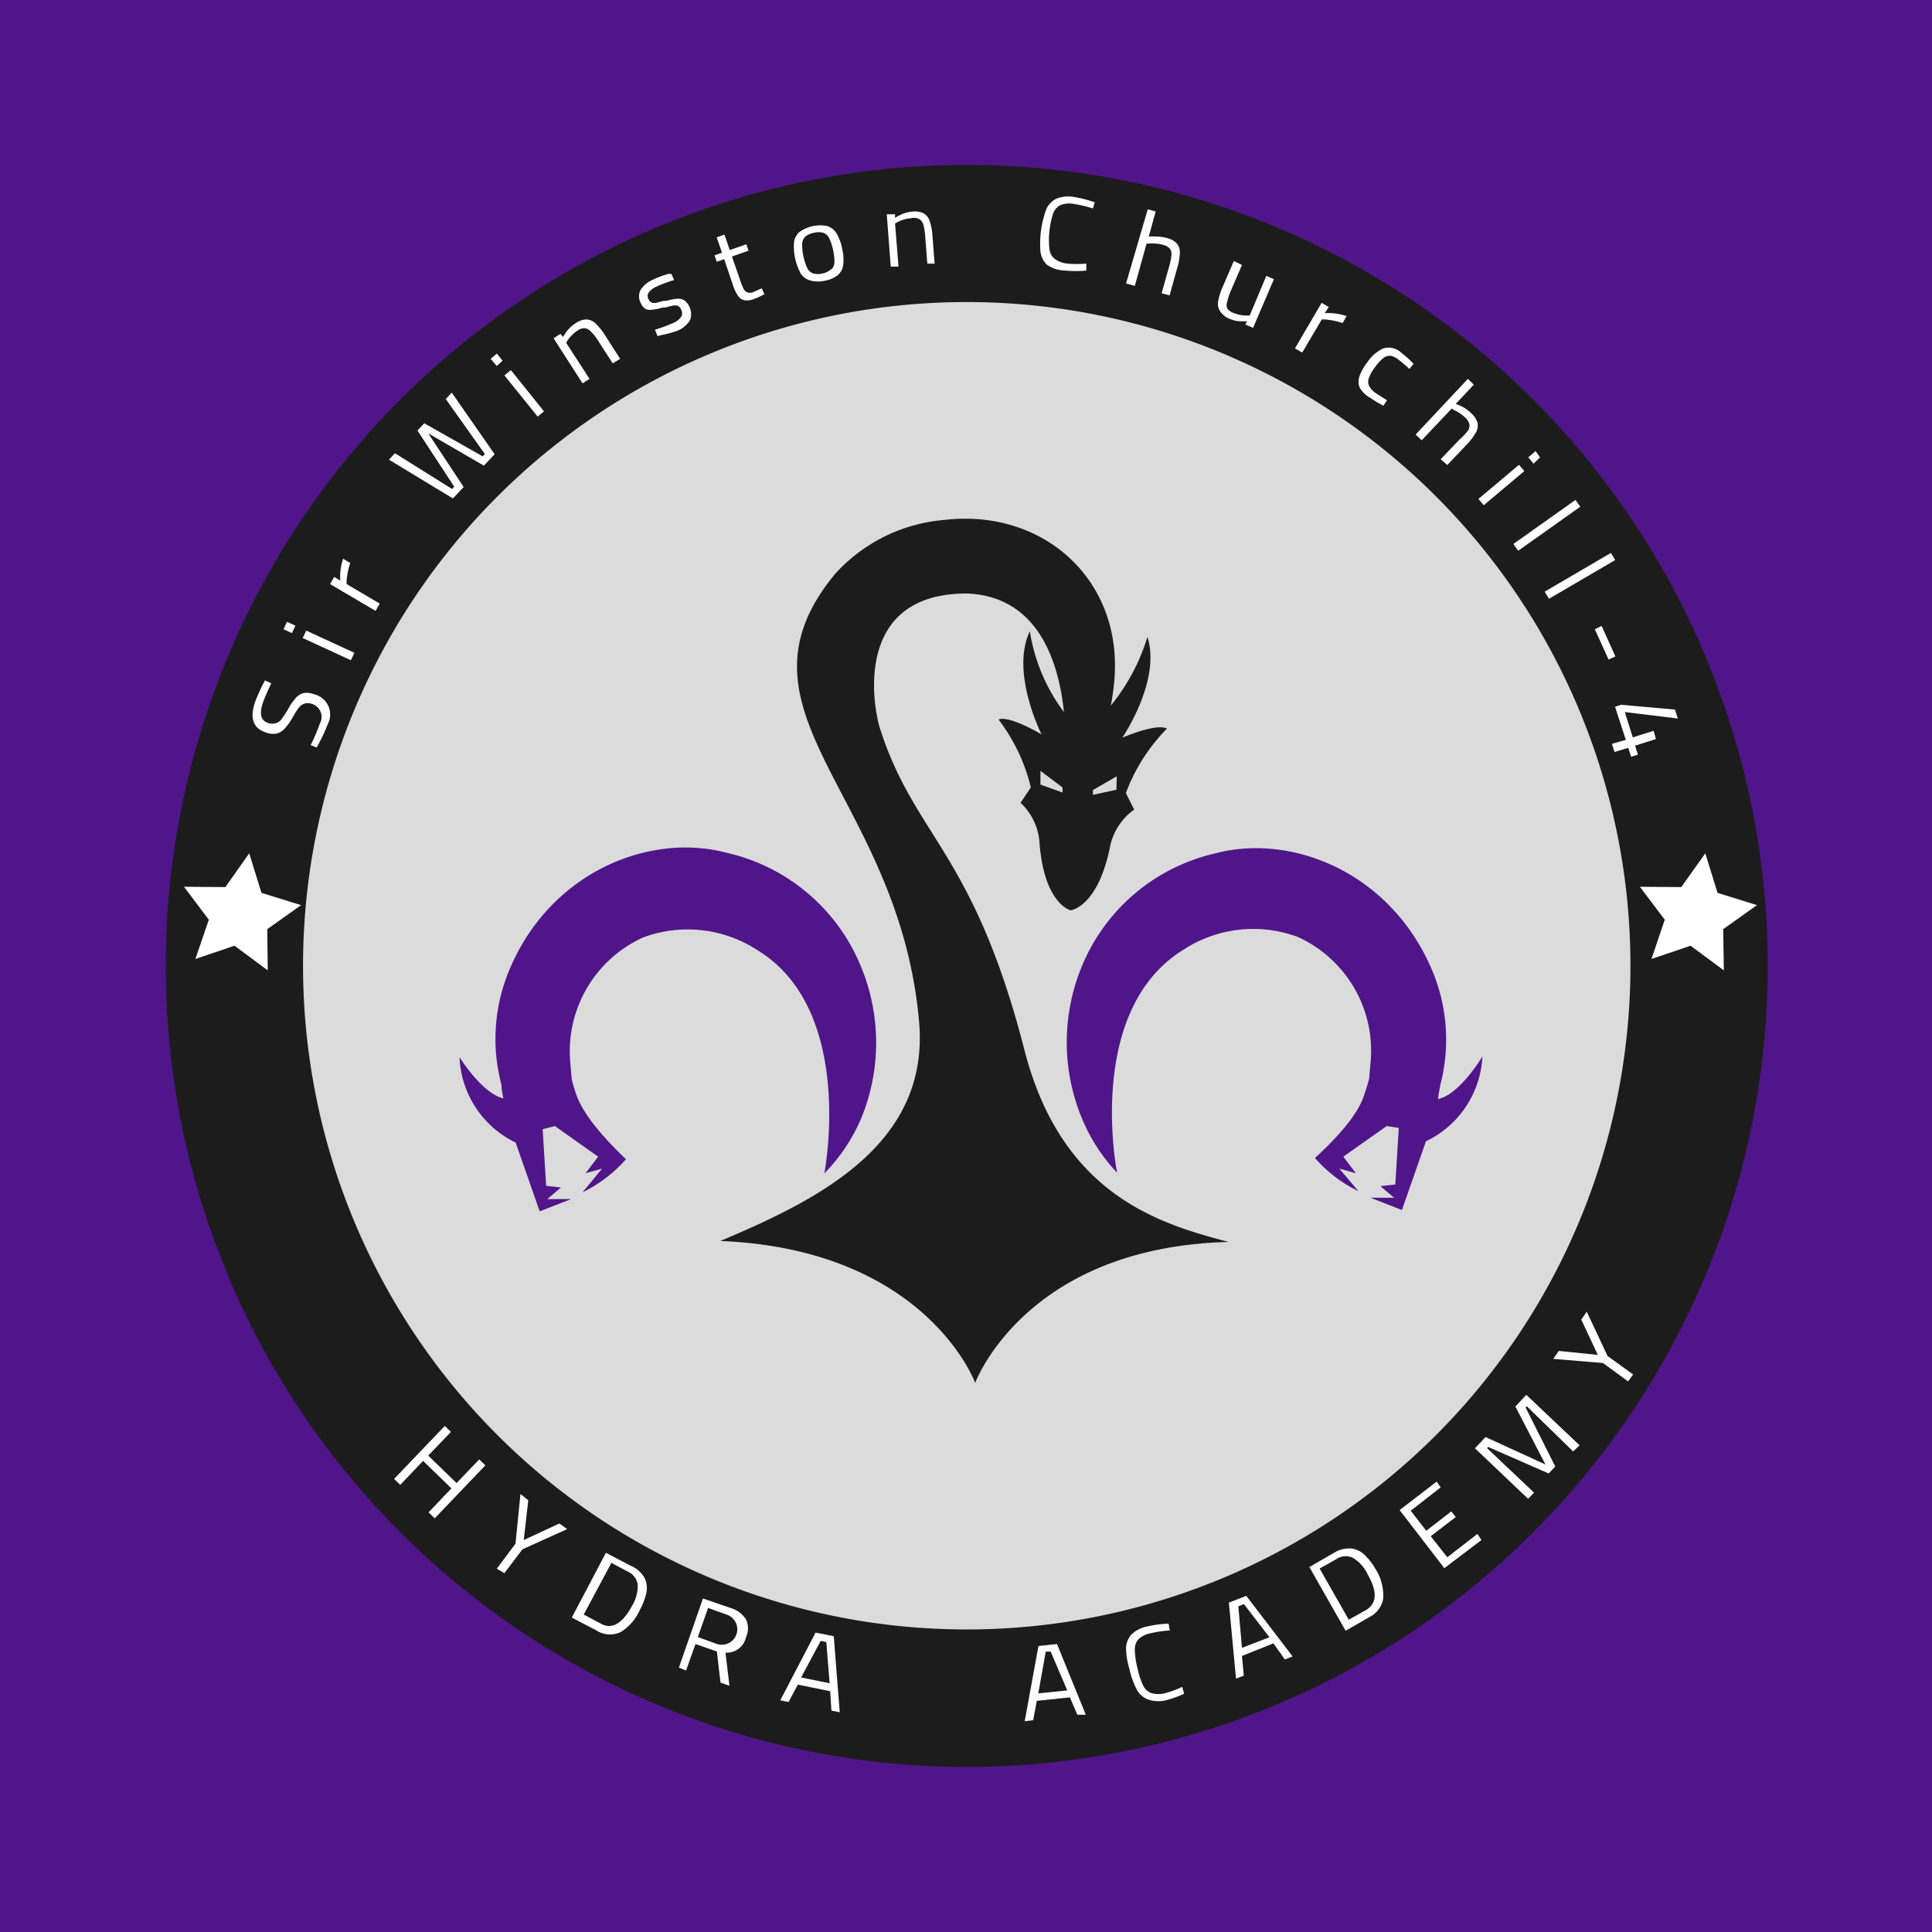 <svg id="Layer_1" data-name="Layer 1" xmlns="http://www.w3.org/2000/svg" viewBox="0 0 116.67 116.67">
  <defs>
    <style>
      .cls-1 {
        fill: #501589;
      }

      .cls-2 {
        fill: #dbdbdb;
      }

      .cls-3 {
        fill: #1c1c1c;
      }

      .cls-4 {
        fill: #fff;
      }
    </style>
  </defs>
  <title>SirWinstonChurchill-4-icon2</title>
  <rect class="cls-1" width="116.67" height="116.67"/>
  <circle class="cls-2" cx="58.34" cy="58.33" r="44.22"/>
  <path class="cls-3" d="M58.35,106.7a48.37,48.37,0,1,1,48.4-48.37A48.37,48.37,0,0,1,58.35,106.7Zm0-88.46A40.08,40.08,0,1,0,98.46,58.33,40.08,40.08,0,0,0,58.35,18.24h0Z"/>
  <path class="cls-4" d="M19.24,44.92l-0.11.22L18.76,45a12.26,12.26,0,0,0,.55-1.29,0.83,0.83,0,0,0-.53-1.22,0.7,0.7,0,0,0-.39,0,0.64,0.64,0,0,0-.32.22,3.4,3.4,0,0,0-.36.55,3.94,3.94,0,0,1-.51.73,1,1,0,0,1-.5.31,1.25,1.25,0,0,1-.65-0.07q-1.13-.37-0.66-1.8A10.42,10.42,0,0,1,16,41.09l0.38,0.17q-0.41.88-.52,1.22-0.32,1,.37,1.19a0.74,0.74,0,0,0,.43,0A0.66,0.66,0,0,0,17,43.43a5.59,5.59,0,0,0,.42-0.65,3.44,3.44,0,0,1,.47-0.66,0.91,0.91,0,0,1,.46-0.27,1.17,1.17,0,0,1,.6.07,1.26,1.26,0,0,1,.83,1.84A9.24,9.24,0,0,1,19.24,44.92Z"/>
  <path class="cls-4" d="M17.12,38l0.21-.45,0.51,0.23-0.21.45Zm1.16,0.53,0.21-.45,2.91,1.34-0.21.45Z"/>
  <path class="cls-4" d="M19.93,35.27l0.25-.43,0.37,0.22a3.42,3.42,0,0,1,.17-1.32L21.15,34a4.25,4.25,0,0,0-.15.57,4.41,4.41,0,0,0-.07.52v0.18l2,1.18-0.25.44Z"/>
  <path class="cls-4" d="M23.49,27.76l0.36-.39,3.45,2.16,0.13-.14L25.21,26l0.41-.44,3.53,2,0.13-.14-2.36-3.32,0.36-.39,2.59,3.72-0.65.69-3.36-1.95L28,29.41l-0.65.69Z"/>
  <path class="cls-4" d="M29.63,21.67L30,21.35l0.35,0.43L30,22.1Zm0.83,1,0.39-.32,2,2.49-0.38.32Z"/>
  <path class="cls-4" d="M33.43,20.43l0.41-.27L34,20.35a2.55,2.55,0,0,1,.35-0.49,2.15,2.15,0,0,1,.41-0.34,1.22,1.22,0,0,1,.64-0.23,0.83,0.83,0,0,1,.55.23,3.52,3.52,0,0,1,.59.73l0.91,1.42L37,21.94l-0.91-1.41A3.27,3.27,0,0,0,35.66,20a0.58,0.58,0,0,0-.36-0.18,0.72,0.72,0,0,0-.42.14,2,2,0,0,0-.36.3,1.9,1.9,0,0,0-.26.32l-0.07.12,1.41,2.18-0.42.27Z"/>
  <path class="cls-4" d="M39.91,20.24l-0.2.06-0.16-.39a9.35,9.35,0,0,0,1.09-.4,1.14,1.14,0,0,0,.49-0.37,0.44,0.44,0,0,0,0-.45,0.42,0.42,0,0,0-.22-0.23,0.55,0.55,0,0,0-.29,0,3,3,0,0,0-.42.11l-0.17,0a3.15,3.15,0,0,1-.64.13A0.73,0.73,0,0,1,39,18.67a0.78,0.78,0,0,1-.3-0.36,0.83,0.83,0,0,1,0-.83,1.66,1.66,0,0,1,.75-0.6,5.91,5.91,0,0,1,.91-0.34l0.18,0,0.17,0.37a8.12,8.12,0,0,0-1.07.4,1.15,1.15,0,0,0-.47.36,0.39,0.39,0,0,0,0,.41,0.36,0.36,0,0,0,.2.2,0.54,0.54,0,0,0,.28,0l0.42-.11,0.17,0a3.16,3.16,0,0,1,.66-0.13,0.7,0.7,0,0,1,.42.09,1.07,1.07,0,0,1,.35,1.21,1.66,1.66,0,0,1-.78.64A6.78,6.78,0,0,1,39.91,20.24Z"/>
  <path class="cls-4" d="M44.95,18.13a0.61,0.61,0,0,1-.37-0.25,2.31,2.31,0,0,1-.31-0.64l-0.54-1.59-0.45.16-0.13-.39,0.45-.16-0.32-.93,0.47-.16,0.32,0.93,1-.35,0.13,0.39-1,.35,0.5,1.44a3.76,3.76,0,0,0,.2.5,0.44,0.44,0,0,0,.22.22,0.48,0.48,0,0,0,.34,0L46,17.41l0.16,0.36a5.29,5.29,0,0,1-.66.3A1.1,1.1,0,0,1,44.95,18.13Z"/>
  <path class="cls-4" d="M48.9,16.93a1,1,0,0,1-.55-0.42,3.43,3.43,0,0,1-.4-1.88A1,1,0,0,1,48.29,14a2.16,2.16,0,0,1,1.66-.35,1,1,0,0,1,.56.43,2.79,2.79,0,0,1,.34.92,2.75,2.75,0,0,1,.07,1,1,1,0,0,1-.32.61,1.8,1.8,0,0,1-.83.35A1.82,1.82,0,0,1,48.9,16.93Zm1.31-.66a0.64,0.64,0,0,0,.18-0.42,2.76,2.76,0,0,0-.08-0.73,2.84,2.84,0,0,0-.24-0.74,0.63,0.63,0,0,0-.35-0.32,1.09,1.09,0,0,0-.57,0,1.13,1.13,0,0,0-.52.23,0.65,0.65,0,0,0-.19.43,3.52,3.52,0,0,0,.31,1.47,0.62,0.62,0,0,0,.35.32,1.13,1.13,0,0,0,.59,0,1.1,1.1,0,0,0,.53-0.28v0Z"/>
  <path class="cls-4" d="M53.55,12.94h0.5v0.22a2.49,2.49,0,0,1,.53-0.27,2.12,2.12,0,0,1,.52-0.11,1.21,1.21,0,0,1,.67.1,0.83,0.83,0,0,1,.37.46,3.46,3.46,0,0,1,.17.92l0.13,1.66H56l-0.13-1.66a3.24,3.24,0,0,0-.11-0.69,0.59,0.59,0,0,0-.23-0.33A0.72,0.72,0,0,0,55,13.18a2,2,0,0,0-.46.09,1.91,1.91,0,0,0-.37.16l-0.12.07,0.21,2.6H53.79Z"/>
  <path class="cls-4" d="M63.24,16a1.28,1.28,0,0,1-.41-0.83,6,6,0,0,1,.36-2.55A1.3,1.3,0,0,1,63.79,12a1.91,1.91,0,0,1,1.09-.1,6.64,6.64,0,0,1,1.23.32L66,12.59a7,7,0,0,0-1.14-.27,1.43,1.43,0,0,0-.83.07,0.92,0.92,0,0,0-.44.52A5.16,5.16,0,0,0,63.37,14a4.48,4.48,0,0,0,0,1,0.9,0.9,0,0,0,.29.61,1.56,1.56,0,0,0,.83.31,6.46,6.46,0,0,0,1.11,0v0.42a6.5,6.5,0,0,1-1.23,0A2,2,0,0,1,63.24,16Z"/>
  <path class="cls-4" d="M69.31,12.64l0.48,0.13-0.42,1.52a3.1,3.1,0,0,1,.57,0,2.24,2.24,0,0,1,.51.08,1.26,1.26,0,0,1,.61.32,0.83,0.83,0,0,1,.19.56,3.53,3.53,0,0,1-.16.93l-0.46,1.66-0.48-.13L70.6,16.1a3.37,3.37,0,0,0,.14-0.7A0.53,0.53,0,0,0,70.63,15a0.87,0.87,0,0,0-.42-0.22,2.44,2.44,0,0,0-.83-0.07H69.24l-0.71,2.55L68,17.12Z"/>
  <path class="cls-4" d="M73.67,18.78a0.83,0.83,0,0,1-.11-0.58,3.77,3.77,0,0,1,.29-0.91l0.66-1.53L75,16l-0.66,1.53a3.57,3.57,0,0,0-.23.69,0.56,0.56,0,0,0,0,.4,0.75,0.75,0,0,0,.36.27,2.11,2.11,0,0,0,1,.16l1-2.39,0.46,0.2-1.26,2.94-0.46-.2,0.09-.21a2.49,2.49,0,0,1-.56,0,2,2,0,0,1-.52-0.15A1.22,1.22,0,0,1,73.67,18.78Z"/>
  <path class="cls-4" d="M79.81,18.29l0.43,0.25L80,18.91a3.45,3.45,0,0,1,1.32.18l-0.24.42a4.15,4.15,0,0,0-.57-0.15A4.38,4.38,0,0,0,80,19.29H79.82l-1.18,2-0.44-.25Z"/>
  <path class="cls-4" d="M82.1,23.39a1,1,0,0,1,0-.68,3,3,0,0,1,.47-0.83,2.38,2.38,0,0,1,.94-0.83,1.1,1.1,0,0,1,1.11.25l0.32,0.26c0.11,0.1.25,0.23,0.42,0.41l-0.25.31a8.09,8.09,0,0,0-.62-0.53A1.24,1.24,0,0,0,84,21.49a0.62,0.62,0,0,0-.46.13,2.69,2.69,0,0,0-.51.56,2.57,2.57,0,0,0-.36.63,0.63,0.63,0,0,0,0,.48,1.29,1.29,0,0,0,.42.46l0.67,0.42-0.22.33a8,8,0,0,1-.83-0.5A1.59,1.59,0,0,1,82.1,23.39Z"/>
  <path class="cls-4" d="M88.64,22.88L89,23.23l-1.09,1.16a3.17,3.17,0,0,1,.52.24,2.34,2.34,0,0,1,.41.32,1.26,1.26,0,0,1,.38.57,0.83,0.83,0,0,1-.09.59,3.61,3.61,0,0,1-.57.75L87.4,28.08,87,27.73l1.16-1.21A3.37,3.37,0,0,0,88.65,26a0.53,0.53,0,0,0,.08-0.4,0.83,0.83,0,0,0-.27-0.4,2.41,2.41,0,0,0-.68-0.45l-0.11-.08-1.82,1.92-0.36-.35Z"/>
  <path class="cls-4" d="M91.73,28.07l0.32,0.38-2.45,2.06-0.32-.38Zm1-.83L93,27.62,92.61,28l-0.32-.38Z"/>
  <path class="cls-4" d="M95.14,30.19l0.29,0.41-3.75,2.66-0.29-.41Z"/>
  <path class="cls-4" d="M97.28,33.39l0.26,0.43-4,2.34-0.26-.43Z"/>
  <path class="cls-4" d="M96.72,37.8l0.83,1.84-0.41.19L96.31,38Z"/>
  <path class="cls-4" d="M98.18,44.68l-0.65-2,0.36-.12,3.26,0.29,0.17,0.54L98.12,43l0.48,1.53,1.26-.4L100,44.63l-1.26.4,0.17,0.54-0.41.13-0.17-.54-0.83.25-0.16-.49Z"/>
  <path class="cls-4" d="M29.31,88.49l-3.06,3.2-0.37-.36,1.38-1.45-1.71-1.66-1.38,1.45-0.37-.36,3.06-3.2,0.37,0.36-1.37,1.43,1.71,1.66,1.37-1.43Z"/>
  <path class="cls-4" d="M31.13,93.22l0.3-3L31.9,90.6,31.63,93l2.15-1,0.47,0.34-2.7,1.22L30.46,95,30,94.73Z"/>
  <path class="cls-4" d="M38.93,95.3a1.41,1.41,0,0,1,.1.9,4,4,0,0,1-.38,1,3,3,0,0,1-1.19,1.37A1.52,1.52,0,0,1,36,98.45l-1.47-.77,2.06-3.91,1.47,0.77A1.73,1.73,0,0,1,38.93,95.3ZM38.15,97a2.31,2.31,0,0,0,.36-1.29,1,1,0,0,0-.59-0.8l-1-.53L35.25,97.5l1,0.53q1,0.59,1.89-1v0Z"/>
  <path class="cls-4" d="M42.45,96.53l1.66,0.57a1.66,1.66,0,0,1,.94.69,1.29,1.29,0,0,1,0,1.08,1.19,1.19,0,0,1-1.24.93l0.24,2-0.54-.19-0.22-1.88L42,99.28l-0.57,1.6L41,100.7Zm0.83,2.74a0.93,0.93,0,0,0,.62-1.76l-1.14-.41-0.62,1.76Z"/>
  <path class="cls-4" d="M50.13,102.13l-1.95-.4-0.56,1.05-0.5-.1,2.13-4.09,1.1,0.22,0.36,4.59-0.5-.1Zm-1.75-.83,1.72,0.35L49.9,99.16l-0.34-.07Z"/>
  <path class="cls-4" d="M64.61,102.5l-2,.21-0.22,1.17-0.51.06,0.83-4.54,1.12-.12,1.74,4.27-0.51,0Zm-1.91-.24,1.75-.18-1-2.34H63.15Z"/>
  <path class="cls-4" d="M69.33,102.63a1.29,1.29,0,0,1-.68-0.6,4.76,4.76,0,0,1-.44-1.22A4.69,4.69,0,0,1,68,99.54a1.28,1.28,0,0,1,.32-0.83,1.91,1.91,0,0,1,1-.5,6.63,6.63,0,0,1,1.25-.16l0.07,0.41a7.08,7.08,0,0,0-1.16.17,1.43,1.43,0,0,0-.73.36,0.91,0.91,0,0,0-.22.65,5.08,5.08,0,0,0,.17,1.14,4.43,4.43,0,0,0,.33,1,0.9,0.9,0,0,0,.49.46,1.56,1.56,0,0,0,.87,0,6.47,6.47,0,0,0,1-.37l0.12,0.41a6.59,6.59,0,0,1-1.15.41A2,2,0,0,1,69.33,102.63Z"/>
  <path class="cls-4" d="M76.9,99.24L75,100l0.11,1.19-0.47.18-0.43-4.59,1.05-.41,2.8,3.66-0.47.18ZM75,99.51l1.66-.64-1.54-2L74.78,97Z"/>
  <path class="cls-4" d="M81.59,93.51a1.41,1.41,0,0,1,.83.4,4,4,0,0,1,.64.83,3,3,0,0,1,.47,1.79,1.53,1.53,0,0,1-.83,1.12l-1.44.83-2.19-3.85,1.44-.83A1.74,1.74,0,0,1,81.59,93.51Zm1,1.56a2.31,2.31,0,0,0-.9-1,1,1,0,0,0-1,.09l-1,.56,1.76,3.09,1-.56q1.06-.59.13-2.19h0Z"/>
  <path class="cls-4" d="M85.19,91.23l0.94,1.21,1.51-1.17,0.27,0.34-1.51,1.16,1,1.27,1.82-1.41L89.46,93,87.22,94.7l-2.7-3.51,2.24-1.72L87,89.82Z"/>
  <path class="cls-4" d="M92.17,84.23l3.22,3.05L95,87.65,92.2,84.92,92.13,85l1.79,3.56-0.4.42-3.65-1.6-0.07.07,2.84,2.69-0.36.37-3.21-3.05,0.64-.68,3.62,1.66-1.82-3.5Z"/>
  <path class="cls-4" d="M96.8,82.31l-3-.25,0.33-.48,2.36,0.24-1-2.13,0.33-.48,1.26,2.68L98.62,83l-0.3.42Z"/>
  <polygon class="cls-4" points="15.79 53.92 18.18 54.66 16.14 56.11 16.17 58.6 14.16 57.11 11.8 57.91 12.61 55.54 11.11 53.55 13.61 53.57 15.05 51.53 15.79 53.92"/>
  <polygon class="cls-4" points="103.72 53.92 106.1 54.66 104.06 56.11 104.1 58.6 102.09 57.11 99.73 57.91 100.53 55.54 99.03 53.55 101.53 53.57 102.98 51.53 103.72 53.92"/>
  <path class="cls-1" d="M86.85,66.37c0-.27.09-0.56,0.12-0.83h0a10.78,10.78,0,0,0-.45-6.86c-2.49-6-8.53-8.4-13.2-7.13a11.48,11.48,0,0,0-8,6.83,12,12,0,0,0,0,9.12,10.78,10.78,0,0,0,2.14,3.32S65.48,61,71.5,57.33a7.71,7.71,0,0,1,6.87-.75A7.55,7.55,0,0,1,82.78,64l-0.1,1.14c-0.15.56-.27,0.89-0.27,0.89-0.24.83-.94,2-3,3.9a8.22,8.22,0,0,0,2.62,2l-1.15-1.36,1,0.28-0.76-1L83.74,68l0.73,0.11-0.21,3.42-0.9.1,0.83,0.7H82.76l1.9,0.74,1.45-4.15a6,6,0,0,0,3.41-5.12S88.17,66.08,86.85,66.37Z"/>
  <path class="cls-1" d="M52,58.39a11.49,11.49,0,0,0-8.07-6.88c-4.68-1.27-10.73,1.13-13.2,7.13a10.78,10.78,0,0,0-.45,6.86h0a4.55,4.55,0,0,0,.12.83c-1.29-.29-2.65-2.49-2.65-2.49A6,6,0,0,0,31.14,69l1.45,4.15,1.9-.74H33.05l0.83-.7-0.9-.1-0.21-3.42L33.51,68l2.61,1.85-0.76,1,1-.28L35.18,72a8.22,8.22,0,0,0,2.62-2c-2-1.91-2.71-3.09-3-3.9,0,0-.12-0.34-0.27-0.89l-0.1-1.14a7.55,7.55,0,0,1,4.41-7.46,7.71,7.71,0,0,1,6.87.75c6,3.62,4.07,13.5,4.07,13.5A10.78,10.78,0,0,0,52,67.55,12,12,0,0,0,52,58.39Z"/>
  <path class="cls-3" d="M61.87,63.43c-3.08-12-6.63-12.88-8.73-19.44-0.41-1.3-1.66-8.15,5.24-8.15C62.71,36,63.94,40,64.25,43a10.93,10.93,0,0,1-2.06-4.88c-1.19,2.49.71,6.23,0.71,6.23s-1.93-1.16-2.6-.9a11,11,0,0,1,1.95,4.1l-0.62.93a3.64,3.64,0,0,1,1.15,2.49c0.3,3.64,1.87,4,1.87,4s1.6-.15,2.36-3.72a3.64,3.64,0,0,1,1.48-2.36l-0.5-1A11,11,0,0,1,70.47,44c-0.63-.35-2.7.55-2.7,0.55s2.37-3.45,1.52-6.09a12.08,12.08,0,0,1-2.21,4.15A15.28,15.28,0,0,0,67.3,41C67.77,35,63,30.69,57,31.4a10,10,0,0,0-6.58,3.27c-6.89,8.35,3.85,13.27,5.08,27,0.66,7.37-5.95,10.73-12,13.27,12.44,0.51,15.39,8.57,15.39,8.57S61.9,75.31,74.19,75C70.21,73.94,64.15,72.29,61.87,63.43Zm2.3-15.57-1.34-.48V46.55l1.33,1Zm3.25-.17L66,48V47.71l1.44-.83Z"/>
</svg>

